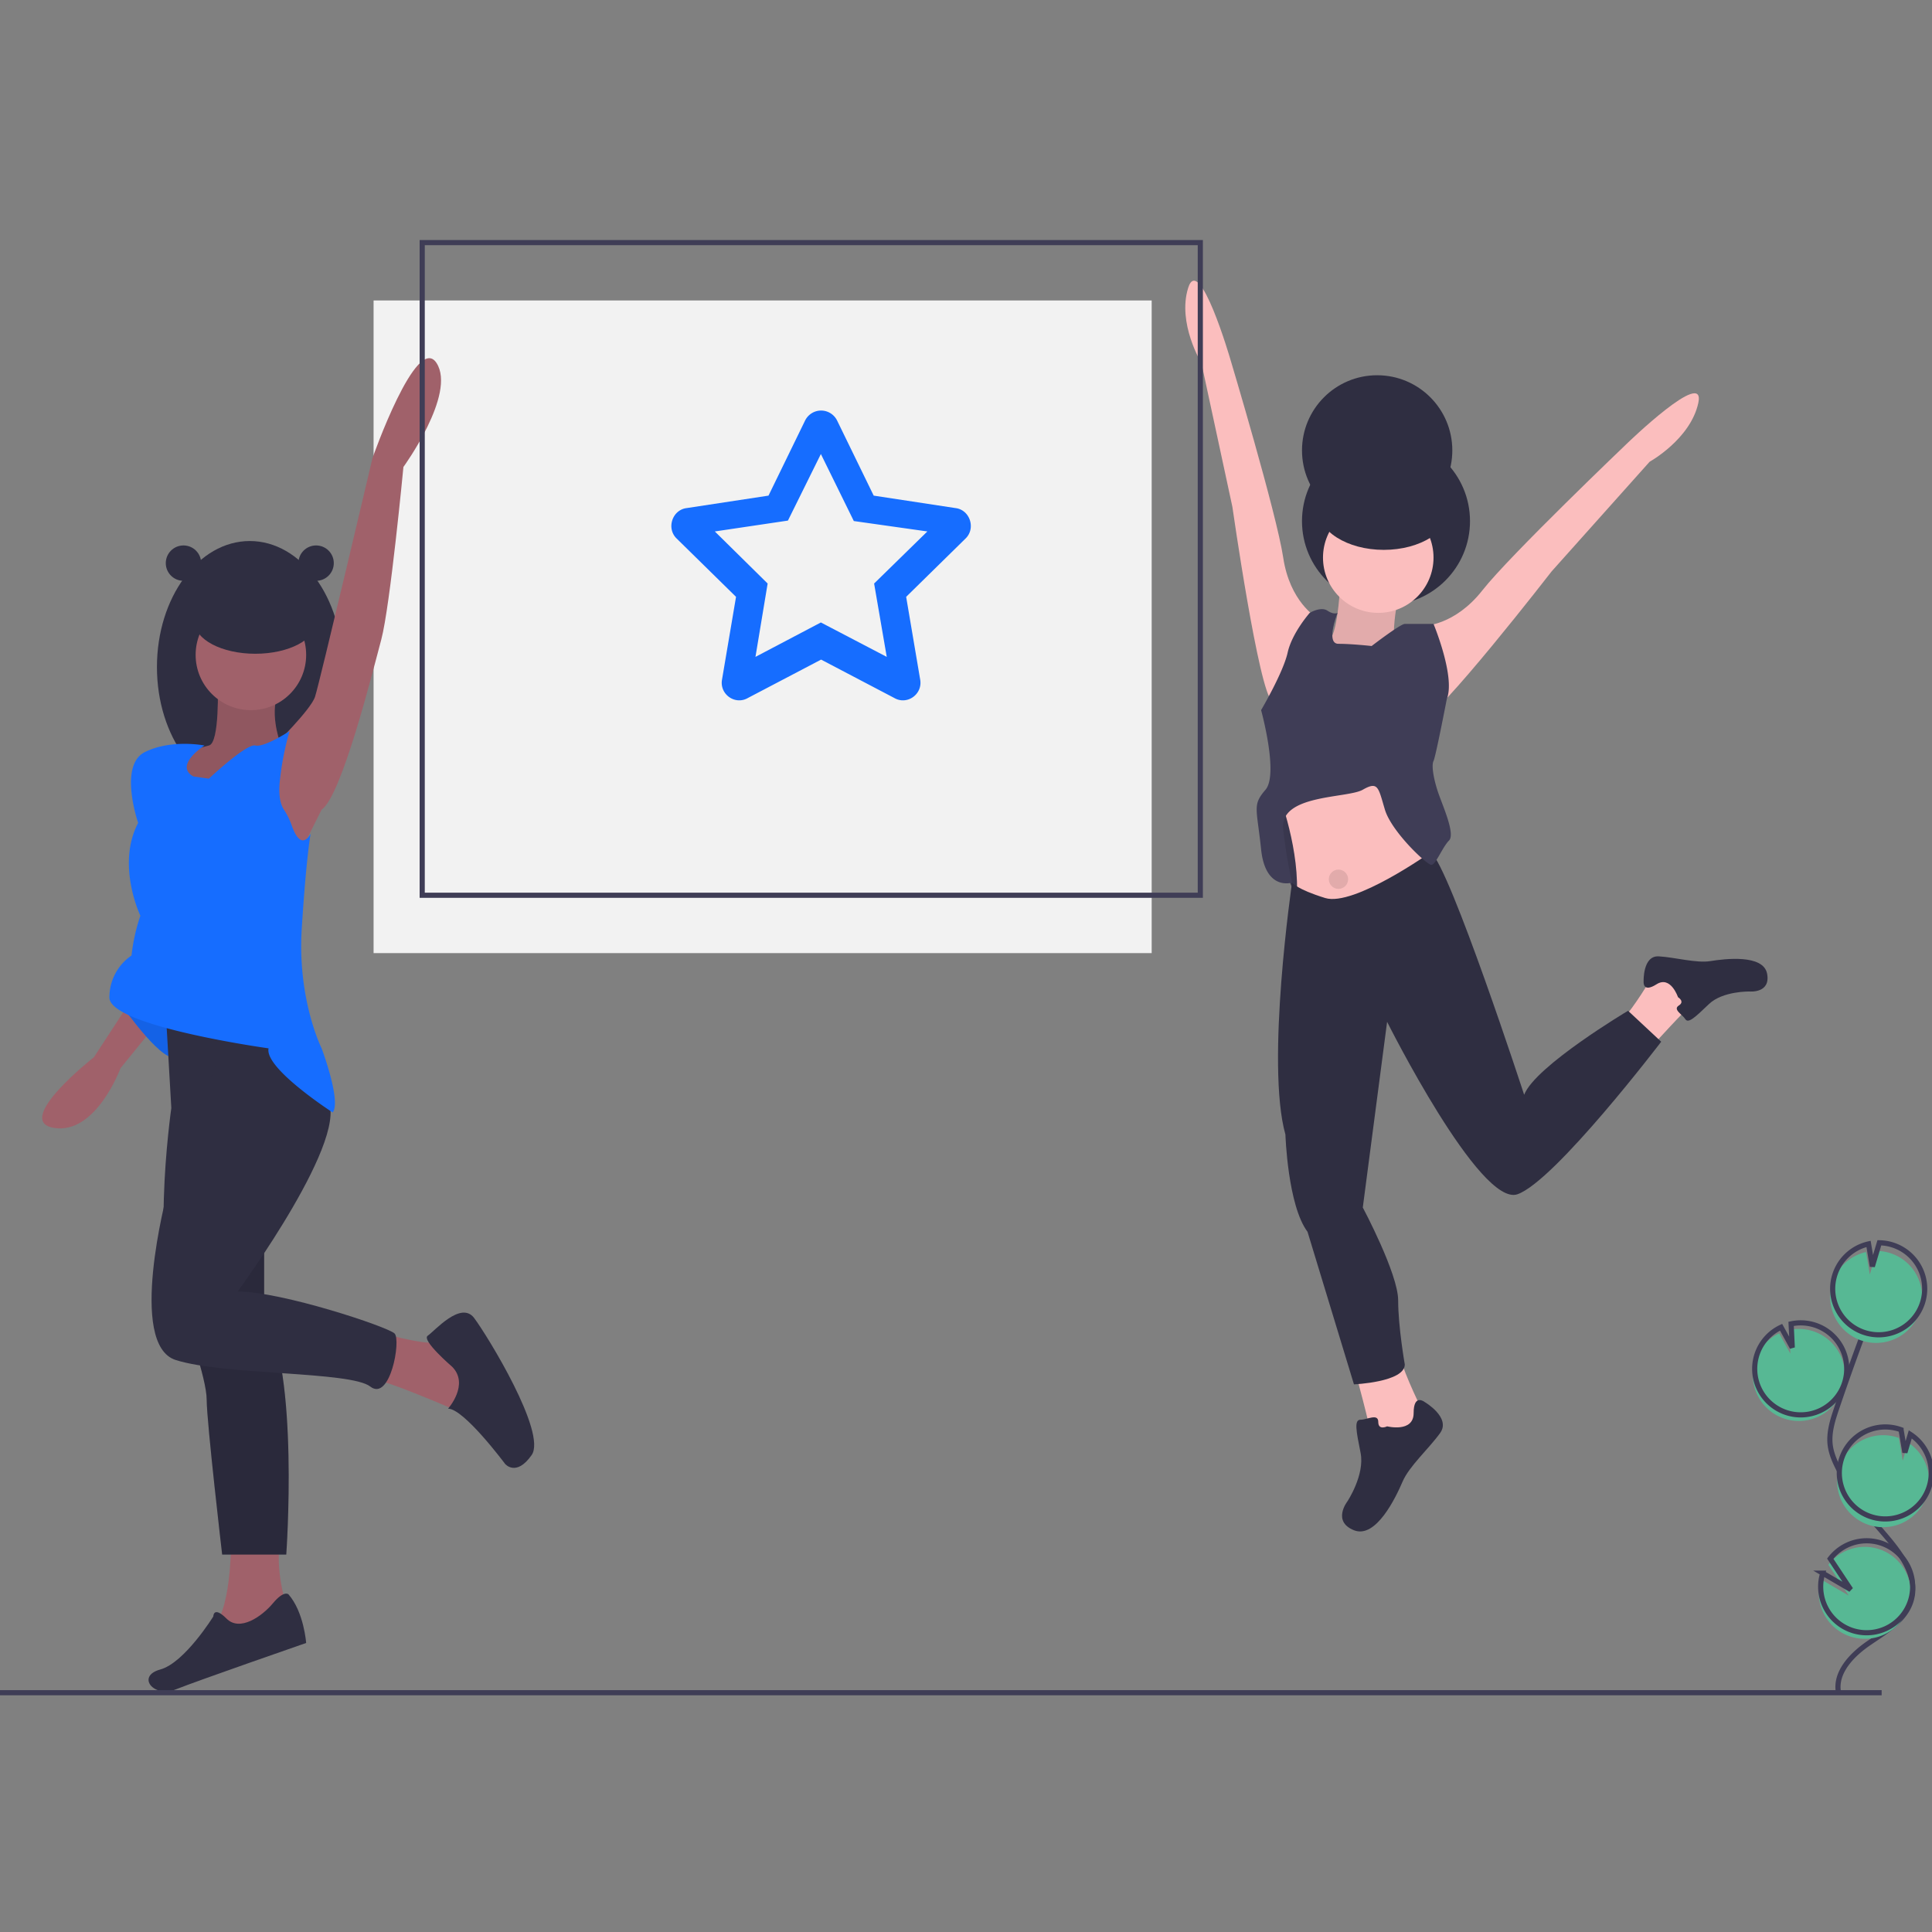 <svg width="200" height="200" viewBox="0 0 200 200" xmlns="http://www.w3.org/2000/svg"><rect x="0" y="0" width="200" height="200" fill="#808080" stroke="none"/><g transform="translate(0 25)" fill="none" fill-rule="evenodd"><path fill="#F2F2F2" fill-rule="nonzero" d="M38.673 6.103h80.549v67.562H38.673z"/><path d="M140.16 116.476s1.83 6.636 1.83 7.551c0 .916 2.976.687 2.976.687l2.288-3.661s-1.83-3.662-2.288-5.492c-.458-1.831-4.806.915-4.806.915z" fill="#FBBEBE" fill-rule="nonzero"/><path d="M143.593 122.654s2.746.687 2.746-1.373c0-2.059 1.144-1.144 1.144-1.144s2.746 1.602 1.602 3.204-3.204 3.432-3.89 5.034c-.687 1.602-2.746 5.95-5.035 5.035-2.288-.916-.686-2.975-.686-2.975s1.83-2.746 1.373-5.035c-.458-2.288-.687-3.432 0-3.432.686 0 1.83-.687 1.83.229 0 .915.916.457.916.457z" fill="#2F2E41" fill-rule="nonzero"/><circle fill="#2F2E41" fill-rule="nonzero" cx="143.478" cy="28.947" r="8.696"/><circle fill="#2F2E41" fill-rule="nonzero" cx="142.563" cy="21.625" r="7.78"/><path fill="#3F3D56" fill-rule="nonzero" d="M138.444 67.62l-4.577-.458-1.868-4.57.266-4.125h6.179z"/><path fill="#000" fill-rule="nonzero" opacity=".1" d="M138.444 67.62l-4.577-.458-1.868-4.57.266-4.125h6.179z"/><path d="M138.787 34.783s-.229 5.72-1.144 6.407c-.915.686 1.373 3.432 1.373 3.432l3.661-.915 2.746-2.517-1.144-.229s0-3.204.687-4.119c.686-.915-6.179-2.06-6.179-2.06z" fill="#FBBEBE" fill-rule="nonzero"/><path d="M138.787 34.783s-.229 5.72-1.144 6.407c-.915.686 1.373 3.432 1.373 3.432l3.661-.915 2.746-2.517-1.144-.229s0-3.204.687-4.119c.686-.915-6.179-2.06-6.179-2.06z" fill="#000" fill-rule="nonzero" opacity=".1"/><path d="M132.38 57.208s2.288 5.95 1.83 10.984c-.457 5.035 10.298.687 10.298.687l3.204-2.06s.915-6.178 0-7.551c-.916-1.373-2.746-6.179-2.746-6.179l-4.806-.686-7.78 4.805zM170.856 83.476s3.902-4.313 4.555-4.728c.653-.415-.859-2.432-.859-2.432l-3.648.028s-1.78 2.964-2.879 4.12c-1.097 1.157 2.831 3.012 2.831 3.012z" fill="#FBBEBE" fill-rule="nonzero"/><path d="M173.706 78.228s-.755-2.269-2.224-1.335c-1.468.933-1.334-.298-1.334-.298s-.102-2.684 1.558-2.594c1.661.09 3.9.729 5.353.492 1.454-.236 5.487-.738 5.872 1.308.384 2.047-1.81 1.838-1.81 1.838s-2.788-.06-4.212 1.303c-1.425 1.363-2.137 2.045-2.448 1.555-.311-.49-1.32-.994-.666-1.409.652-.414-.089-.86-.089-.86z" fill="#2F2E41" fill-rule="nonzero"/><path d="M136.27 38.902s-2.746-1.602-3.432-6.179c-.687-4.577-5.492-20.595-5.492-20.595s-3.204-10.984-4.348-7.323c-1.144 3.662 1.373 7.78 1.373 7.78l3.203 14.875s2.746 19.222 4.12 20.137c1.372.916 4.576-8.695 4.576-8.695zM147.413 39.79s3.18-.034 6.039-3.673c2.86-3.638 14.956-15.186 14.956-15.186s8.216-7.963 7.4-4.215c-.816 3.748-5.04 6.084-5.04 6.084l-10.14 11.345s-11.89 15.35-13.536 15.467c-1.646.116.321-9.822.321-9.822z" fill="#FBBEBE" fill-rule="nonzero"/><circle fill="#FBBEBE" fill-rule="nonzero" cx="142.677" cy="32.723" r="5.721"/><path d="M148.118 63.218s-7.958 5.66-10.933 4.745c-2.974-.915-3.432-1.601-3.432-1.601s-2.746 18.764-.687 26.087c0 0 .23 7.322 2.289 10.068l4.805 15.79s5.263-.23 5.263-2.06c0 0-.686-3.89-.686-6.636S141.076 100 141.076 100l2.517-19.222s9.61 19.222 13.5 17.849c3.891-1.373 14.875-15.79 14.875-15.79l-3.433-3.203s-9.61 5.72-10.755 8.696c0 0-7.653-23.45-9.662-25.112z" fill="#2F2E41" fill-rule="nonzero"/><path d="M141.99 41.876s2.976-2.288 3.433-2.288h2.975s2.288 5.492 1.373 7.78c0 0-1.144 5.95-1.373 6.408-.229.457 0 1.83.458 3.203.458 1.373 1.83 4.348 1.144 5.035-.686.686-1.373 2.517-1.83 2.517-.458 0-4.12-3.433-4.806-5.72-.687-2.29-.687-2.976-2.288-2.06-1.602.915-8.696.457-8.238 4.119a51.78 51.78 0 00.915 5.492s-2.746.915-3.204-3.433c-.457-4.348-.915-4.577.458-6.178 1.373-1.602-.458-8.238-.458-8.238s2.289-3.89 2.746-5.95c.458-2.06 2.289-4.12 2.289-4.12s1.144-.686 1.83-.228c.687.458 1.054.229 1.054.229s-1.283 3.204.09 3.204 3.433.228 3.433.228z" fill="#3F3D56" fill-rule="nonzero"/><circle fill="#000" fill-rule="nonzero" opacity=".1" cx="138.558" cy="66.018" r="1"/><ellipse fill="#2F2E41" fill-rule="nonzero" cx="143.249" cy="27.574" rx="6.865" ry="4.348"/><ellipse fill="#2F2E41" fill-rule="nonzero" cx="25.858" cy="44.05" rx="9.611" ry="13.043"/><path d="M28.268 52.31s3.883-3.797 4.34-5.17c.458-1.373 5.95-24.714 5.95-24.714s4.577-13.044 6.637-9.84c2.059 3.203-3.433 10.755-3.433 10.755s-1.373 14.416-2.288 17.849c-.916 3.432-4.12 16.247-6.179 17.62l-2.06 4.12-2.288.457-2.06-5.721.23-2.288 1.15-3.067zM39.703 113.043s5.492 1.602 6.178.687c.687-.915 3.204 4.577 3.204 4.577v2.06l-2.289.457s-6.865-2.975-8.009-2.975c-1.144 0 .916-4.806.916-4.806z" fill="#A0616A" fill-rule="nonzero"/><path d="M46.796 116.476s-3.203-2.746-2.517-3.204c.687-.457 3.433-3.661 4.806-1.83 1.373 1.83 7.551 11.899 5.95 14.187-1.603 2.289-2.747.916-2.747.916s-4.256-5.721-5.903-5.721c0 0 2.242-2.517.411-4.348z" fill="#2F2E41" fill-rule="nonzero"/><path d="M23.913 133.638s.229 7.552-1.83 9.84c-2.06 2.289 2.745 1.83 2.745 1.83l5.035-3.432s-1.373-3.66-.916-7.093l-5.034-1.145z" fill="#A0616A" fill-rule="nonzero"/><path d="M29.863 140.046s-.458-.458-1.602.915c-1.144 1.373-3.433 2.975-4.806 1.602-1.373-1.373-1.373-.229-1.373-.229s-2.974 4.806-5.492 5.492c-2.517.687-.686 2.975 1.602 2.06 2.289-.916 13.501-4.806 13.501-4.806s-.228-3.204-1.83-5.034z" fill="#2F2E41" fill-rule="nonzero"/><path d="M13.158 79.176L9.725 84.44s-8.466 6.637-4.119 7.323c4.348.687 6.865-6.178 6.865-6.178l2.975-3.662-2.288-2.746z" fill="#A0616A" fill-rule="nonzero"/><path d="M12.014 78.26s3.89 5.722 5.72 6.18c1.831.457 1.145-4.348 1.145-4.348l-6.865-1.831z" fill="#166DFF" fill-rule="nonzero"/><path d="M12.014 78.26s3.89 5.722 5.72 6.18c1.831.457 1.145-4.348 1.145-4.348l-6.865-1.831z" fill="#000" fill-rule="nonzero" opacity=".1"/><path d="M17.048 77.803l.687 11.9s-2.518 17.62 1.373 21.739c0 0 2.288 6.178 2.288 8.466 0 2.289 1.602 16.019 1.602 16.019h6.636s1.373-18.993-2.288-24.943V78.49l-10.298-.687z" fill="#2F2E41" fill-rule="nonzero"/><path d="M16.935 101.385c.033 4.197.535 8.323 2.173 10.057 0 0 2.288 6.178 2.288 8.466 0 2.289 1.602 16.019 1.602 16.019h6.636s1.373-18.993-2.288-24.943v-8.497" fill="#000" fill-rule="nonzero" opacity=".1"/><path d="M24.142 80.55l-6.865 18.077s-4.12 15.56.915 17.162c5.035 1.602 18.078 1.145 20.138 2.746 2.059 1.602 3.203-4.805 2.517-5.492-.687-.686-11.67-4.347-16.247-4.347 0 0 12.128-16.476 9.153-20.138-2.975-3.661-7.094-8.238-9.611-8.009z" fill="#2F2E41" fill-rule="nonzero"/><path d="M22.54 45.767s.229 6.178-.915 6.407c-.94.23-1.858.535-2.746.915v3.433l1.83 1.144 4.577-2.746 1.83-1.602 1.831-1.602s-1.144-3.203 0-5.263l-6.407-.686z" fill="#A0616A" fill-rule="nonzero"/><path d="M22.54 45.767s.229 6.178-.915 6.407c-.94.23-1.858.535-2.746.915v3.433l1.83 1.144 4.577-2.746 1.83-1.602 1.831-1.602s-1.144-3.203 0-5.263l-6.407-.686z" fill="#000" fill-rule="nonzero" opacity=".1"/><path d="M21.625 55.606s3.89-3.66 4.805-3.432c.916.229 3.547-1.488 3.547-1.488a29.505 29.505 0 00-1.03 5.378c-.124 1.487.155 2.304.437 2.739.327.49.592 1.02.79 1.575.378 1.107 1.08 2.444 1.977.95 0 0-.458 2.516-.915 9.839-.458 7.323 2.06 12.357 2.06 12.357s2.059 5.492 1.143 6.636c0 0-7.093-4.576-6.636-6.636 0 0-16.476-2.288-16.476-5.263a5.224 5.224 0 012.289-4.348c.153-1.402.46-2.784.915-4.119 0 0-2.517-5.263-.229-9.61 0 0-2.06-5.95.687-7.324 2.746-1.373 6.178-.686 6.178-.686s-3.204 2.06-1.144 3.204l1.602.228z" fill="#166DFF" fill-rule="nonzero"/><circle fill="#A0616A" fill-rule="nonzero" cx="25.973" cy="42.792" r="5.721"/><ellipse fill="#2F2E41" fill-rule="nonzero" cx="26.43" cy="39.359" rx="6.293" ry="3.318"/><circle fill="#2F2E41" fill-rule="nonzero" cx="18.993" cy="33.295" r="1.831"/><circle fill="#2F2E41" fill-rule="nonzero" cx="32.723" cy="33.295" r="1.831"/><path d="M0 150.229h194.788M43.707.114h80.549v67.562H43.707z" stroke="#3F3D56" stroke-width=".533"/><path d="M98.903 27.595l-8.458-1.288-3.765-7.726A1.853 1.853 0 0085 17.5c-.72 0-1.375.422-1.68 1.081l-3.765 7.726-8.458 1.288c-1.506.176-2.143 2.107-1.043 3.16l6.14 6.03-1.447 8.545c-.29 1.522 1.332 2.692 2.664 1.931L85 43.281l7.589 3.98c1.332.761 2.954-.41 2.664-1.931l-1.448-8.546 6.14-6.028c1.101-1.054.464-2.985-1.042-3.161zm-8.415 7.811L91.796 43l-6.82-3.563L78.205 43l1.261-7.594L74 30.016l7.567-1.125L84.977 22l3.41 6.938L96 30.015l-5.512 5.39z" fill="#166DFF" fill-rule="nonzero"/><path d="M184.586 121.81a4.763 4.763 0 10.634-9.133l.12 2.451-1.16-2.1a4.745 4.745 0 00-2.445 2.682 4.762 4.762 0 002.851 6.1z" fill="#57B894" fill-rule="nonzero"/><path d="M190.325 150.242c-.41-2.085 1.364-3.933 3.116-5.134 1.753-1.202 3.8-2.382 4.398-4.42.86-2.93-1.7-5.614-3.692-7.928a28.673 28.673 0 01-3.781-5.62c-.415-.808-.796-1.653-.905-2.555-.157-1.298.26-2.59.68-3.83 1.401-4.126 2.898-8.219 4.492-12.277" stroke="#3F3D56" stroke-width=".533"/><path d="M184.782 121.18a4.763 4.763 0 10.634-9.134l.12 2.451-1.16-2.1a4.745 4.745 0 00-2.445 2.682 4.762 4.762 0 002.851 6.1h0z" stroke="#3F3D56" stroke-width=".533"/><path d="M189.742 107.632a4.757 4.757 0 013.428-3.02l.392 2.33.727-2.447a4.762 4.762 0 11-4.547 3.137z" fill="#57B894" fill-rule="nonzero"/><path d="M190.004 106.79a4.757 4.757 0 013.428-3.02l.392 2.33.727-2.447a4.762 4.762 0 11-4.547 3.137h0z" stroke="#3F3D56" stroke-width=".533"/><path d="M193.31 132.807a4.762 4.762 0 004.216-8.472l-.559 1.881-.396-2.358a4.762 4.762 0 10-3.26 8.949z" fill="#57B894" fill-rule="nonzero"/><path d="M193.537 131.955a4.762 4.762 0 004.215-8.472l-.558 1.88-.397-2.357a4.762 4.762 0 10-3.26 8.949h0z" stroke="#3F3D56" stroke-width=".533"/><path d="M188.353 140.716a4.76 4.76 0 10.917-3.729l2.122 3.194-2.899-1.695a4.718 4.718 0 00-.14 2.23z" fill="#57B894" fill-rule="nonzero"/><path d="M188.549 140.085a4.76 4.76 0 10.918-3.73l2.121 3.195-2.899-1.696a4.718 4.718 0 00-.14 2.231z" stroke="#3F3D56" stroke-width=".533"/></g></svg>